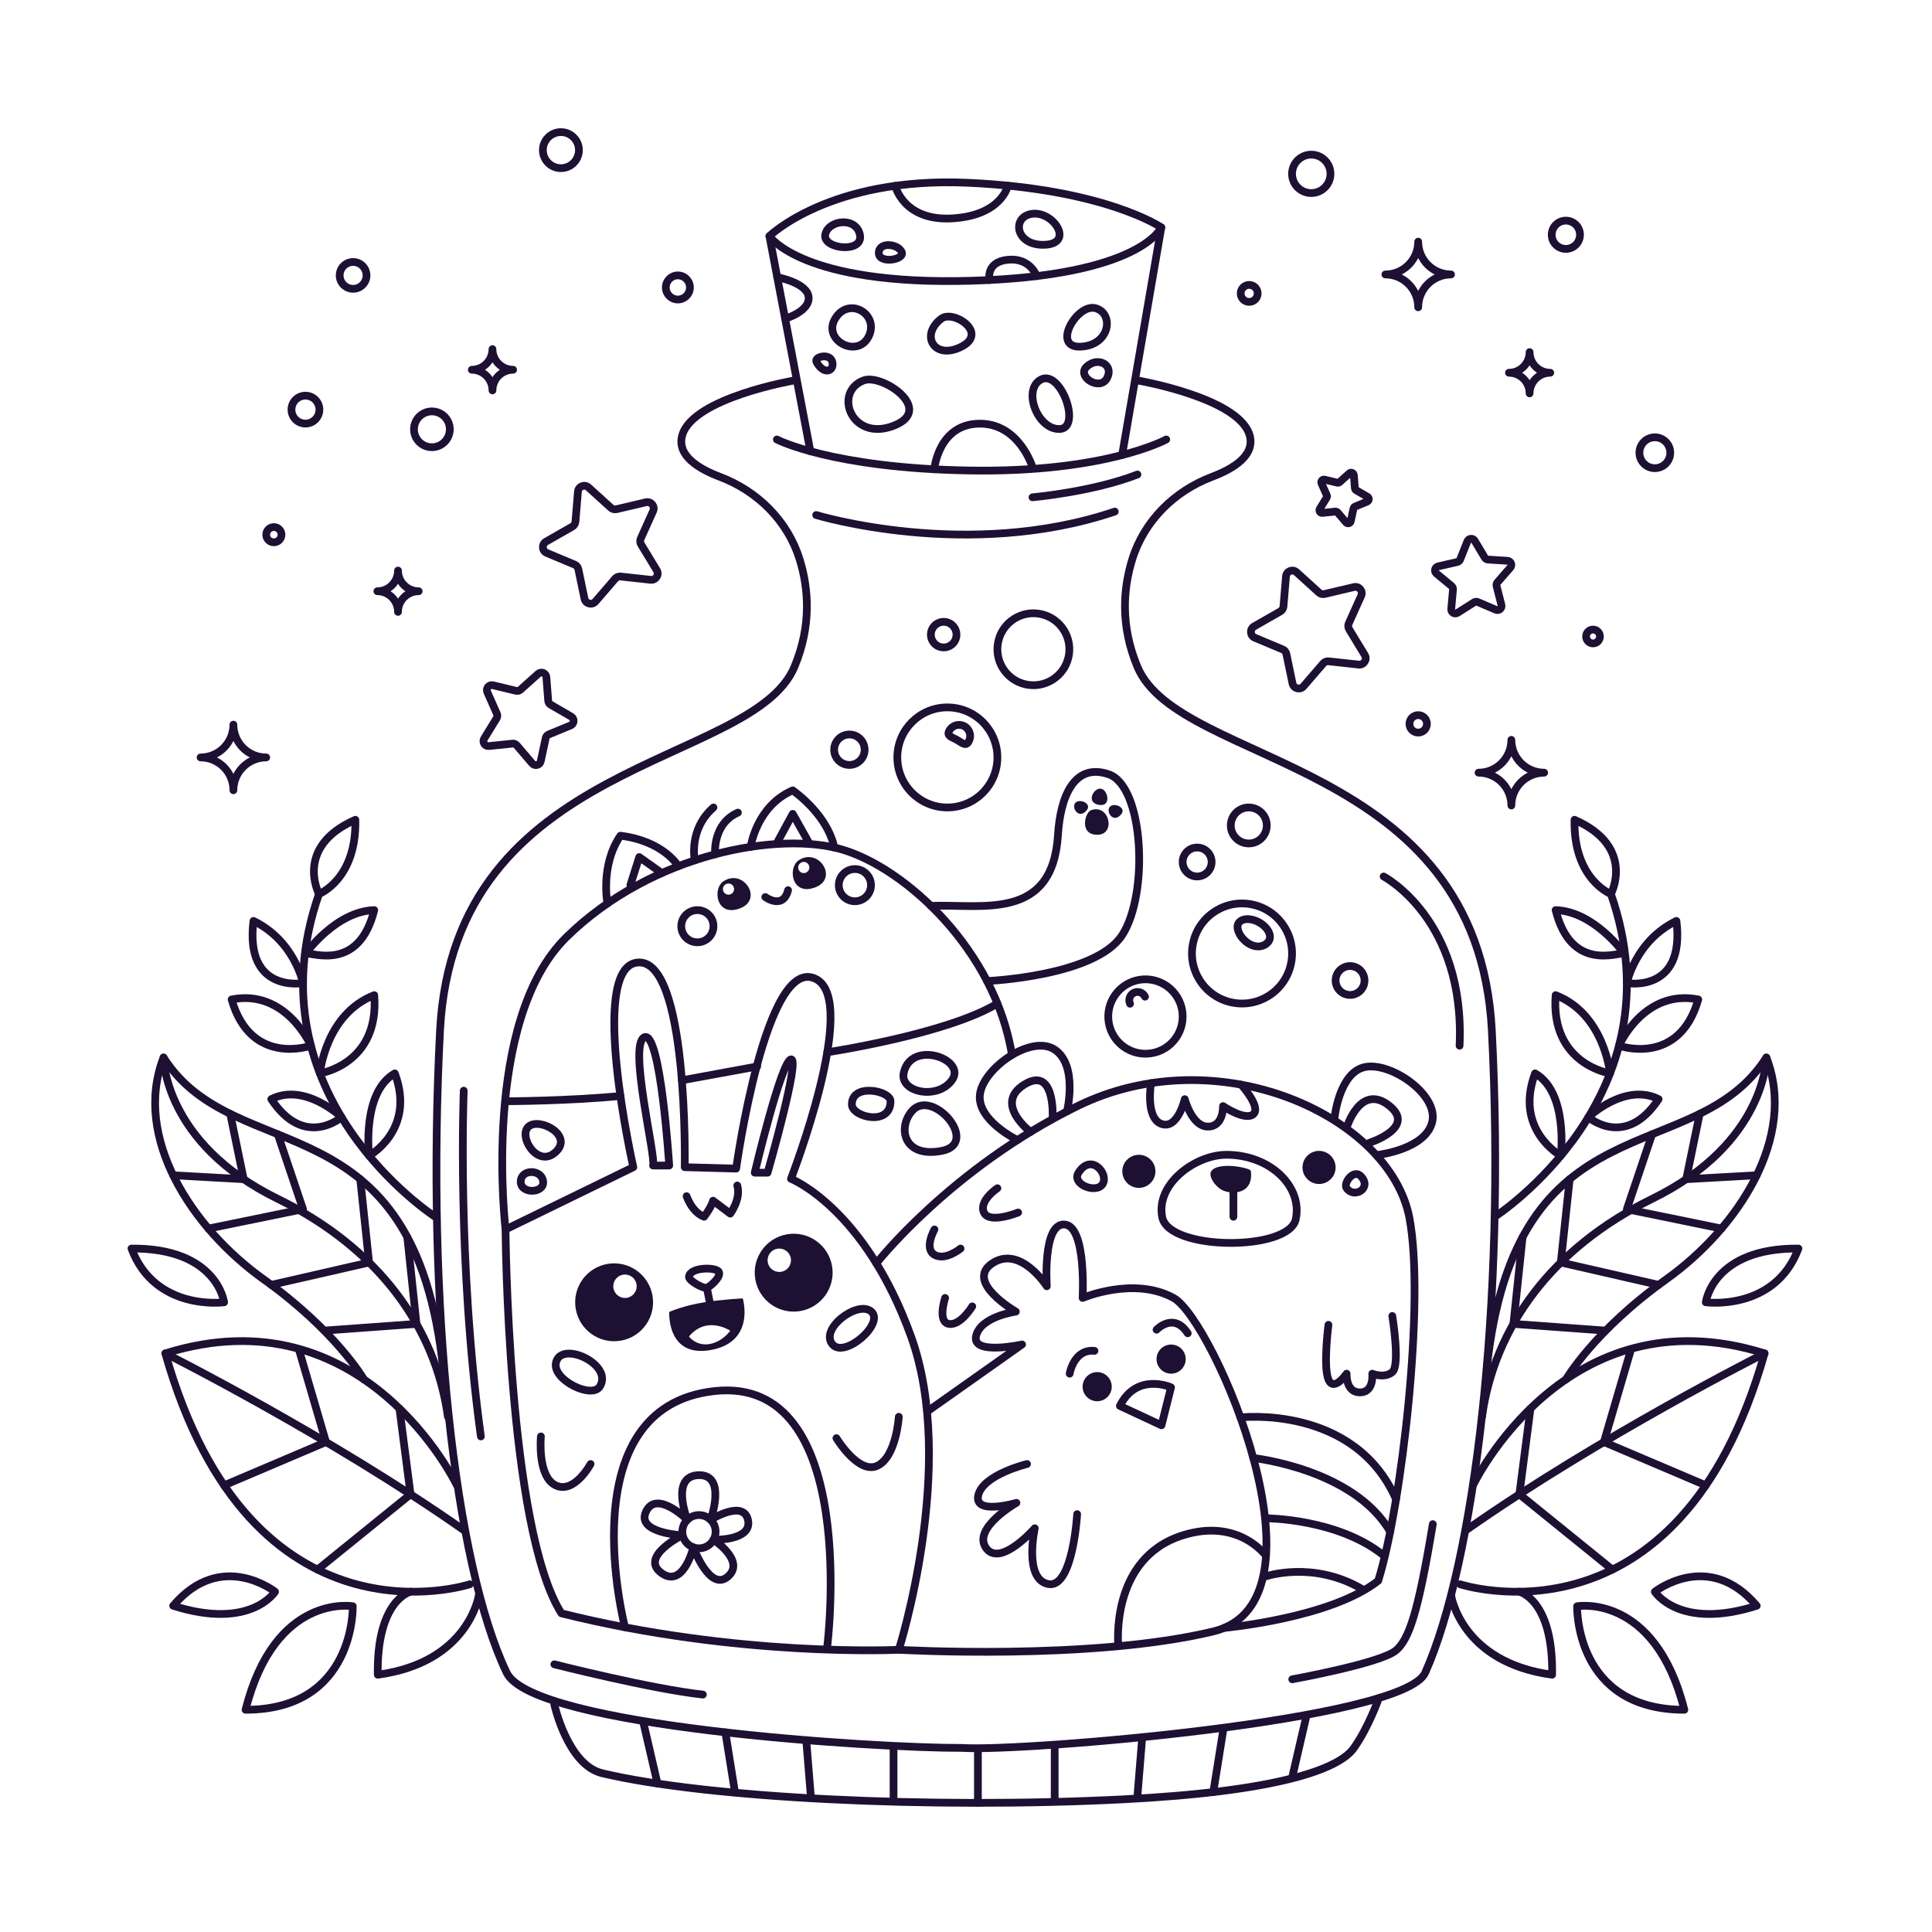 <?xml version="1.0" encoding="UTF-8"?><svg xmlns="http://www.w3.org/2000/svg" viewBox="0 0 500 500"><rect x="0" y="0" width="500" height="500" fill="#808080" stroke="none"/><g id="BACKGROUND"><rect x="-.001" width="500" height="500" fill="#fff"/></g><g id="OBJECTS"><path d="M352.267,154.2l-3.208,7.126c-.221.49-.186,1.058.093,1.518l4.052,6.682c.702,1.158-.228,2.619-1.575,2.472l-7.769-.849c-.535-.058-1.064.15-1.415.557l-5.103,5.918c-.885,1.026-2.561.592-2.837-.734l-1.593-7.651c-.11-.527-.472-.965-.967-1.174l-7.206-3.025c-1.249-.524-1.355-2.253-.179-2.925l6.784-3.88c.467-.267.773-.747.817-1.283l.65-7.788c.113-1.35,1.724-1.985,2.727-1.074l5.786,5.253c.398.361.949.504,1.472.381l7.607-1.788c1.319-.31,2.42,1.026,1.864,2.262Z" fill="none" stroke="#1e1033" stroke-linecap="round" stroke-linejoin="round" stroke-width="2"/><path d="M169.029,132.255l-3.208,7.126c-.221.49-.186,1.058.093,1.518l4.052,6.682c.702,1.158-.228,2.619-1.575,2.472l-7.769-.849c-.535-.059-1.064.15-1.415.557l-5.103,5.918c-.885,1.026-2.561.592-2.838-.734l-1.593-7.651c-.11-.527-.471-.965-.967-1.174l-7.206-3.025c-1.249-.524-1.355-2.253-.179-2.925l6.784-3.88c.467-.267.773-.747.817-1.283l.65-7.788c.113-1.35,1.724-1.984,2.727-1.074l5.786,5.253c.398.361.949.504,1.472.381l7.607-1.788c1.319-.31,2.42,1.026,1.864,2.262Z" fill="none" stroke="#1e1033" stroke-linecap="round" stroke-linejoin="round" stroke-width="2"/><path d="M141.401,175.247l.475,6.114c.033.421.27.799.636,1.01l5.306,3.075c.92.533.829,1.889-.153,2.295l-5.668,2.341c-.39.161-.676.504-.764.917l-1.284,5.997c-.223,1.039-1.54,1.372-2.23.563l-3.978-4.667c-.274-.321-.688-.487-1.108-.444l-6.1.631c-1.057.109-1.781-1.041-1.225-1.947l3.209-5.226c.221-.36.251-.805.08-1.191l-2.485-5.606c-.431-.972.44-2.015,1.473-1.766l5.962,1.437c.41.099.843-.01,1.157-.292l4.564-4.096c.791-.71,2.053-.205,2.135.855Z" fill="none" stroke="#1e1033" stroke-linecap="round" stroke-linejoin="round" stroke-width="2"/><path d="M350.378,122.981l.26,3.347c.018.23.148.437.348.553l2.905,1.683c.503.292.454,1.034-.084,1.256l-3.103,1.282c-.214.088-.37.276-.419.502l-.703,3.283c-.122.569-.843.751-1.221.308l-2.178-2.555c-.15-.176-.377-.267-.607-.243l-3.339.346c-.579.06-.975-.57-.671-1.066l1.757-2.861c.121-.197.137-.441.044-.652l-1.361-3.069c-.236-.532.241-1.103.806-.967l3.264.787c.225.054.461-.006.633-.16l2.498-2.242c.433-.389,1.124-.112,1.169.468Z" fill="none" stroke="#1e1033" stroke-linecap="round" stroke-linejoin="round" stroke-width="2"/><path d="M390.875,146.887l-3.333,3.815c-.229.263-.315.621-.229.959l1.253,4.909c.217.851-.636,1.581-1.443,1.236l-4.658-1.991c-.321-.137-.688-.108-.983.079l-4.281,2.709c-.742.47-1.7-.116-1.622-.99l.454-5.046c.031-.347-.11-.688-.379-.91l-3.899-3.235c-.676-.561-.415-1.653.441-1.848l4.939-1.127c.34-.078.62-.317.749-.641l1.871-4.708c.324-.816,1.444-.906,1.894-.152l2.598,4.349c.179.299.494.491.842.514l5.056.325c.876.056,1.308,1.093.73,1.754Z" fill="none" stroke="#1e1033" stroke-linecap="round" stroke-linejoin="round" stroke-width="2"/><path d="M367.027,62.536c0,4.692-3.803,8.495-8.495,8.495h0c4.692,0,8.495,3.803,8.495,8.495,0-4.692,3.803-8.495,8.495-8.495h0c-4.692,0-8.495-3.803-8.495-8.495Z" fill="none" stroke="#1e1033" stroke-linecap="round" stroke-linejoin="round" stroke-width="2"/><path d="M391.138,191.472c0,4.692-3.803,8.495-8.495,8.495h0c4.692,0,8.495,3.803,8.495,8.495,0-4.692,3.803-8.495,8.495-8.495h0c-4.692,0-8.495-3.804-8.495-8.495Z" fill="none" stroke="#1e1033" stroke-linecap="round" stroke-linejoin="round" stroke-width="2"/><path d="M60.405,187.529c0,4.692-3.803,8.495-8.495,8.495h0c4.692,0,8.495,3.803,8.495,8.495,0-4.692,3.803-8.495,8.495-8.495h0c-4.692,0-8.495-3.804-8.495-8.495Z" fill="none" stroke="#1e1033" stroke-linecap="round" stroke-linejoin="round" stroke-width="2"/><path d="M395.858,91.122c0,2.952-2.393,5.345-5.345,5.345h0c2.952,0,5.345,2.393,5.345,5.345,0-2.952,2.393-5.345,5.345-5.345h0c-2.952,0-5.345-2.393-5.345-5.345Z" fill="none" stroke="#1e1033" stroke-linecap="round" stroke-linejoin="round" stroke-width="2"/><path d="M127.449,90.348c0,2.952-2.393,5.345-5.345,5.345h0c2.952,0,5.345,2.393,5.345,5.345,0-2.952,2.393-5.345,5.345-5.345h0c-2.952,0-5.345-2.393-5.345-5.345Z" fill="none" stroke="#1e1033" stroke-linecap="round" stroke-linejoin="round" stroke-width="2"/><path d="M103.004,147.666c0,2.952-2.393,5.345-5.345,5.345h0c2.952,0,5.345,2.393,5.345,5.345,0-2.952,2.393-5.345,5.345-5.345h0c-2.952,0-5.345-2.393-5.345-5.345Z" fill="none" stroke="#1e1033" stroke-linecap="round" stroke-linejoin="round" stroke-width="2"/><circle cx="111.776" cy="111.103" r="4.634" fill="none" stroke="#1e1033" stroke-linecap="round" stroke-linejoin="round" stroke-width="2"/><path d="M94.855,71.274c0,1.918-1.555,3.473-3.473,3.473s-3.473-1.555-3.473-3.473,1.555-3.473,3.473-3.473,3.473,1.555,3.473,3.473Z" fill="none" stroke="#1e1033" stroke-linecap="round" stroke-linejoin="round" stroke-width="2"/><path d="M72.846,138.379c0,1.09-.883,1.973-1.973,1.973s-1.973-.883-1.973-1.973.883-1.973,1.973-1.973,1.973.883,1.973,1.973Z" fill="none" stroke="#1e1033" stroke-linecap="round" stroke-linejoin="round" stroke-width="2"/><circle cx="79.05" cy="106.009" r="3.614" fill="none" stroke="#1e1033" stroke-linecap="round" stroke-linejoin="round" stroke-width="2"/><circle cx="405.243" cy="60.756" r="3.66" fill="none" stroke="#1e1033" stroke-linecap="round" stroke-linejoin="round" stroke-width="2"/><circle cx="428.273" cy="117.169" r="3.993" fill="none" stroke="#1e1033" stroke-linecap="round" stroke-linejoin="round" stroke-width="2"/><circle cx="412.273" cy="164.722" r="1.792" fill="none" stroke="#1e1033" stroke-linecap="round" stroke-linejoin="round" stroke-width="2"/><path d="M369.289,187.335c0,1.249-1.012,2.261-2.261,2.261s-2.261-1.012-2.261-2.261,1.012-2.261,2.261-2.261,2.261,1.012,2.261,2.261Z" fill="none" stroke="#1e1033" stroke-linecap="round" stroke-linejoin="round" stroke-width="2"/><circle cx="323.289" cy="75.933" r="2.198" fill="none" stroke="#1e1033" stroke-linecap="round" stroke-linejoin="round" stroke-width="2"/><circle cx="175.433" cy="74.394" r="3.12" fill="none" stroke="#1e1033" stroke-linecap="round" stroke-linejoin="round" stroke-width="2"/><path d="M344.326,44.99c0,2.746-2.226,4.972-4.971,4.972s-4.971-2.226-4.971-4.972,2.226-4.971,4.971-4.971,4.971,2.226,4.971,4.971Z" fill="none" stroke="#1e1033" stroke-linecap="round" stroke-linejoin="round" stroke-width="2"/><circle cx="145.162" cy="38.854" r="4.664" fill="none" stroke="#1e1033" stroke-linecap="round" stroke-linejoin="round" stroke-width="2"/><path d="M205.614,98.45s-26.332,4.489-29.058,14.216c-1.448,5.167,4.155,8.622,9.725,10.726,9.773,3.691,17.594,11.419,20.675,21.401,2.369,7.676,3.038,17.229-1.333,27.731-10.9,26.188-88.117,23.212-91.751,94.284-3.633,71.072,3.773,138.02,17.258,166.096,6.737,14.026,95.668,19.542,117.853,19.454,15.069,1.03,114.292-7.02,119.853-19.454,12.717-28.432,20.892-95.024,17.258-166.096-3.633-71.072-80.85-68.096-91.751-94.284-4.371-10.502-3.703-20.055-1.333-27.731,3.081-9.982,10.902-17.71,20.675-21.401,5.57-2.104,11.172-5.558,9.725-10.726-2.725-9.727-29.058-14.216-29.058-14.216" fill="none" stroke="#1e1033" stroke-linecap="round" stroke-linejoin="round" stroke-width="2"/><path d="M201.048,113.738s14.105,7.382,49.578,8.024c35.473.642,51.199-8.024,51.199-8.024" fill="none" stroke="#1e1033" stroke-linecap="round" stroke-linejoin="round" stroke-width="2"/><path d="M209.721,116.784l-10.598-55.682s15.726-15.405,51.351-13.801,50.067,11.554,50.067,11.554l-10.141,58.911" fill="none" stroke="#1e1033" stroke-linecap="round" stroke-linejoin="round" stroke-width="2"/><path d="M199.122,61.102s8.344,12.838,52.314,11.554,49.105-13.801,49.105-13.801" fill="none" stroke="#1e1033" stroke-linecap="round" stroke-linejoin="round" stroke-width="2"/><path d="M216.132,82.475c-3.344,5.596,5.777,10.401,8.666,4.624s-5.135-10.531-8.666-4.624Z" fill="none" stroke="#1e1033" stroke-linecap="round" stroke-linejoin="round" stroke-width="2"/><path d="M223.514,98.45c-7.939,2.981-3.209,15.929,7.703,11.757,10.912-4.172-2.888-13.564-7.703-11.757Z" fill="none" stroke="#1e1033" stroke-linecap="round" stroke-linejoin="round" stroke-width="2"/><path d="M283.531,79.763c-4.814-1.33-11.554,10.321-3.851,9.952,7.703-.37,8.666-8.622,3.851-9.952Z" fill="none" stroke="#1e1033" stroke-linecap="round" stroke-linejoin="round" stroke-width="2"/><path d="M269.409,98.222c-4.861,2.535-.963,12.984,4.814,12.806,5.777-.178.321-15.483-4.814-12.806Z" fill="none" stroke="#1e1033" stroke-linecap="round" stroke-linejoin="round" stroke-width="2"/><path d="M281.329,94.802c-2.933,2.568,3.273,6.533,5.145,3.106s-2.212-5.674-5.145-3.106Z" fill="none" stroke="#1e1033" stroke-linecap="round" stroke-linejoin="round" stroke-width="2"/><path d="M267.208,55.325c-5.501.642-4.539,8.345,3.164,8.024,7.703-.321,2.337-8.666-3.164-8.024Z" fill="none" stroke="#1e1033" stroke-linecap="round" stroke-linejoin="round" stroke-width="2"/><path d="M227.452,65.115c-.526,3.336,6.752,2.202,5.928.147-.823-2.055-5.517-2.758-5.928-.147Z" fill="none" stroke="#1e1033" stroke-linecap="round" stroke-linejoin="round" stroke-width="2"/><path d="M213.565,60.781c-.618,3.706,9.949,4.814,8.987,0s-8.345-3.851-8.987,0Z" fill="none" stroke="#1e1033" stroke-linecap="round" stroke-linejoin="round" stroke-width="2"/><path d="M211.318,93.693c1.848,3.428,4.645,2.421,4.088,0s-4.848-1.41-4.088,0Z" fill="none" stroke="#1e1033" stroke-linecap="round" stroke-linejoin="round" stroke-width="2"/><path d="M243.612,82.475c-5.587,4.236-1.851,10.836,5.21,7.248,7.061-3.588-2.075-9.625-5.21-7.248Z" fill="none" stroke="#1e1033" stroke-linecap="round" stroke-linejoin="round" stroke-width="2"/><path d="M211.228,133.284s39.143,11.971,77.274-.887" fill="none" stroke="#1e1033" stroke-linecap="round" stroke-linejoin="round" stroke-width="2"/><path d="M143.465,441.163s3.448,15.614,12.375,17.743c27.099,6.461,84.998,9.256,134.46,6.778,40.153-2.012,56.14-7.762,60.039-13.238,3.899-5.476,6.487-12.961,6.487-12.961" fill="none" stroke="#1e1033" stroke-linecap="round" stroke-linejoin="round" stroke-width="2"/><line x1="272.953" y1="452.446" x2="272.953" y2="466.047" fill="none" stroke="#1e1033" stroke-linecap="round" stroke-linejoin="round" stroke-width="2"/><line x1="295.603" y1="449.649" x2="294.321" y2="465.367" fill="none" stroke="#1e1033" stroke-linecap="round" stroke-linejoin="round" stroke-width="2"/><line x1="316.626" y1="447.4" x2="313.998" y2="463.813" fill="none" stroke="#1e1033" stroke-linecap="round" stroke-linejoin="round" stroke-width="2"/><line x1="338.156" y1="443.84" x2="334.432" y2="459.905" fill="none" stroke="#1e1033" stroke-linecap="round" stroke-linejoin="round" stroke-width="2"/><line x1="231.249" y1="452.446" x2="231.249" y2="466.047" fill="none" stroke="#1e1033" stroke-linecap="round" stroke-linejoin="round" stroke-width="2"/><line x1="208.657" y1="450.356" x2="209.881" y2="465.367" fill="none" stroke="#1e1033" stroke-linecap="round" stroke-linejoin="round" stroke-width="2"/><line x1="187.725" y1="448.329" x2="190.204" y2="463.813" fill="none" stroke="#1e1033" stroke-linecap="round" stroke-linejoin="round" stroke-width="2"/><line x1="166.549" y1="446.012" x2="170.159" y2="461.586" fill="none" stroke="#1e1033" stroke-linecap="round" stroke-linejoin="round" stroke-width="2"/><path d="M334.432,434.6s23.022-4.167,26.866-7.497c3.321-2.877,5.657-9.402,9.511-32.656" fill="none" stroke="#1e1033" stroke-linecap="round" stroke-linejoin="round" stroke-width="2"/><path d="M120.015,282.265s-1.774,44.368,4.434,89.484" fill="none" stroke="#1e1033" stroke-linecap="round" stroke-linejoin="round" stroke-width="2"/><path d="M358.084,226.833s21.135,11.035,19.652,43.795" fill="none" stroke="#1e1033" stroke-linecap="round" stroke-linejoin="round" stroke-width="2"/><path d="M267.208,128.7s15.534-1.376,27.163-5.897" fill="none" stroke="#1e1033" stroke-linecap="round" stroke-linejoin="round" stroke-width="2"/><path d="M203.19,82.475s6.418-1.872,6.08-5.587-8.124-5.153-8.124-5.153" fill="none" stroke="#1e1033" stroke-linecap="round" stroke-linejoin="round" stroke-width="2"/><path d="M231.674,48.091s2.136,9.211,14.856,8.423c12.72-.788,14.296-8.423,14.296-8.423" fill="none" stroke="#1e1033" stroke-linecap="round" stroke-linejoin="round" stroke-width="2"/><path d="M256.102,72.471s-1.13-4.663,4.724-5.245c5.853-.582,7.453,4.227,7.453,4.227" fill="none" stroke="#1e1033" stroke-linecap="round" stroke-linejoin="round" stroke-width="2"/><path d="M241.785,121.446s1.03-11.576,11.499-11.801,13.924,11.257,13.924,11.257" fill="none" stroke="#1e1033" stroke-linecap="round" stroke-linejoin="round" stroke-width="2"/><line x1="253.081" y1="453.032" x2="253.081" y2="466.578" fill="none" stroke="#1e1033" stroke-linecap="round" stroke-linejoin="round" stroke-width="2"/><path d="M143.465,430.722s24.949,6.353,38.443,7.836" fill="none" stroke="#1e1033" stroke-linecap="round" stroke-linejoin="round" stroke-width="2"/><path d="M173.199,339.522s3.722-1.66,9.081-2.49c5.359-.829,9.95-1.004,9.95-1.004,0,0,3.377,11.184-8.179,13.338-11.556,2.154-10.852-9.844-10.852-9.844Z" fill="#1e1033"/><path d="M168.879,335.392c.906,5.493-2.812,10.68-8.305,11.586-5.493.906-10.68-2.812-11.587-8.305-.906-5.493,2.812-10.68,8.305-11.586,5.493-.906,10.68,2.812,11.587,8.305Z" fill="#1e1033"/><path d="M164.732,332.388c.272,1.65-.845,3.208-2.494,3.48-1.65.272-3.208-.845-3.48-2.494-.272-1.65.845-3.208,2.494-3.48,1.65-.272,3.208.845,3.48,2.494Z" fill="#fff"/><path d="M215.347,327.726c.906,5.493-2.812,10.68-8.305,11.586-5.493.906-10.68-2.812-11.587-8.305-.906-5.493,2.812-10.68,8.305-11.586,5.493-.906,10.68,2.812,11.587,8.305Z" fill="#1e1033"/><path d="M204.663,325.659c.272,1.65-.845,3.208-2.494,3.48-1.65.272-3.208-.845-3.48-2.494-.272-1.65.845-3.208,2.494-3.48,1.65-.272,3.208.845,3.48,2.494Z" fill="#fff"/><path d="M178.297,345.886s1.817,2.494,5.237,1.964c3.42-.529,5.454-3.454,5.454-3.454,0,0-6.048-4.08-10.691,1.489Z" fill="#fff"/><path d="M130.837,318.18s.484,77.274,14.45,99.346c45.781,11.479,87.321,9.436,87.321,9.436,0,0,15.2-47.715,3.179-81.055-12.021-33.339-31.085-40.837-31.085-40.837,0,0,17.755-45.786,6.524-51.672-12.992-6.81-20.715,49.037-20.715,49.037l-13.302-.368s1.016-54.84-12.439-52.942c-12.519,1.766-.863,52.942-.863,52.942l-33.073,16.113Z" fill="none" stroke="#1e1033" stroke-linecap="round" stroke-linejoin="round" stroke-width="2"/><path d="M169.015,301.636c.79-2.289-6.459-31.287-2.262-33.195,4.197-1.908,6.438,33.195,6.438,33.195h-4.176Z" fill="none" stroke="#1e1033" stroke-linecap="round" stroke-linejoin="round" stroke-width="2"/><path d="M195.32,303.488s6.891-28.942,9.384-29.324c2.493-.381-6.056,29.324-6.056,29.324h-3.328Z" fill="none" stroke="#1e1033" stroke-linecap="round" stroke-linejoin="round" stroke-width="2"/><path d="M143.86,352.764c-.823,4.389,9.27,9.303,11.35,6.105,3.723-5.723-10.205-12.209-11.35-6.105Z" fill="none" stroke="#1e1033" stroke-linecap="round" stroke-linejoin="round" stroke-width="2"/><path d="M215.483,347.967c3.167,3.608,13.462-5.427,10.028-8.518s-13.569,4.484-10.028,8.518Z" fill="none" stroke="#1e1033" stroke-linecap="round" stroke-linejoin="round" stroke-width="2"/><path d="M161.745,421.143s-14.858-56.933,23.118-61.13c37.977-4.197,29.237,66.02,29.237,66.02" fill="none" stroke="#1e1033" stroke-linecap="round" stroke-linejoin="round" stroke-width="2"/><path d="M178.299,330.424c-.109,1.018,3.823,3.172,4.641,2.865s3.751-2.795,3.103-4.109c-.648-1.314-7.471-1.314-7.743,1.244Z" fill="none" stroke="#1e1033" stroke-linecap="round" stroke-linejoin="round" stroke-width="2"/><path d="M185.198,396.401c0,2.377-1.927,4.305-4.305,4.305s-4.305-1.927-4.305-4.305,1.927-4.305,4.305-4.305,4.305,1.927,4.305,4.305Z" fill="none" stroke="#1e1033" stroke-linecap="round" stroke-linejoin="round" stroke-width="2"/><path d="M177.888,393.32s-4.561-11.441,3.005-11.553c7.256-.108,3.003,11.553,3.003,11.553,0,0,8.683-5.45,9.714.208.961,5.278-8.951,4.955-8.951,4.955,0,0,8.483,5.587,3.63,9.607-4.647,3.849-8.846-7.64-8.846-7.64,0,0-2.574,10.728-8.236,6.66-5.862-4.212,5.381-9.787,5.381-9.787,0,0-11.91-.536-9.441-6.035,2.66-5.926,10.741,2.032,10.741,2.032Z" fill="none" stroke="#1e1033" stroke-linecap="round" stroke-linejoin="round" stroke-width="2"/><line x1="182.94" y1="333.29" x2="183.642" y2="336.833" fill="none" stroke="#1e1033" stroke-linecap="round" stroke-linejoin="round" stroke-width="2"/><path d="M177.69,309.573s1.329,4.09,4.526,5.323c2.031-2.701,2.323-4.158,2.323-4.158l4.45,3.351s2.836-3.788,1.816-7.285" fill="none" stroke="#1e1033" stroke-linecap="round" stroke-linejoin="round" stroke-width="2"/><path d="M216.468,372.192s5.725,9.5,10.622,7.134c4.897-2.366,5.519-12.658,5.519-12.658" fill="none" stroke="#1e1033" stroke-linecap="round" stroke-linejoin="round" stroke-width="2"/><path d="M139.984,371.749s-.989,10.353,3.828,12.659c4.818,2.306,9.03-5.525,9.03-5.525" fill="none" stroke="#1e1033" stroke-linecap="round" stroke-linejoin="round" stroke-width="2"/><path d="M232.609,426.962s49.752,2.874,81.421-4.757c31.668-7.631,0-80.639-10.302-86.296-10.302-5.657-23.548,0-23.548,0,0,0,1.037-18.629-4.686-19.011-5.723-.381-4.579,15.983-4.579,15.983,0,0-6.868-10.758-14.117-5.93-7.249,4.828,6.105,12.498,6.105,12.498,0,0-9.157,1.236-10.302,6.322-1.145,5.086,11.912,2.175,11.912,2.175l-24.098,17.028" fill="none" stroke="#1e1033" stroke-linecap="round" stroke-linejoin="round" stroke-width="2"/><path d="M289.823,363.849l10.768,5.019,2.471-9.824s-8.837-3.978-13.24,4.805Z" fill="none" stroke="#1e1033" stroke-linecap="round" stroke-linejoin="round" stroke-width="2"/><path d="M287.721,358.869c0,2.082-1.688,3.771-3.771,3.771s-3.771-1.688-3.771-3.771,1.688-3.771,3.771-3.771,3.771,1.688,3.771,3.771Z" fill="#1e1033"/><path d="M306.858,351.737c0,2.083-1.688,3.771-3.771,3.771s-3.771-1.688-3.771-3.771,1.688-3.771,3.771-3.771,3.771,1.688,3.771,3.771Z" fill="#1e1033"/><path d="M265.792,378.884s-11.33,2.741-12.609,8.041c-1.279,5.299,9.868,2.01,9.868,2.01,0,0-11.513,6.579-7.858,11.695,3.655,5.117,12.609-5.117,12.609-5.117,0,0-2.924,13.157,3.472,14.436,6.396,1.279,7.492-18.091,7.492-18.091" fill="none" stroke="#1e1033" stroke-linecap="round" stroke-linejoin="round" stroke-width="2"/><path d="M289.417,426.033s-2.311-22.72,16.676-28.693c14.521-4.569,21.548,5.305,21.548,5.305" fill="none" stroke="#1e1033" stroke-linecap="round" stroke-linejoin="round" stroke-width="2"/><path d="M276.828,355.508s1.046-6.428,6.424-5.912" fill="none" stroke="#1e1033" stroke-linecap="round" stroke-linejoin="round" stroke-width="2"/><path d="M299.317,344.13s4.42-4.679,8.066.926" fill="none" stroke="#1e1033" stroke-linecap="round" stroke-linejoin="round" stroke-width="2"/><path d="M316.816,421.302s27.45-2.457,39.861-12.199c6.093-19.386,12.158-72.333,8.088-93.875-4.988-26.404-49.549-46.862-85.998-28.931-32.781,16.126-51.969,40.653-51.969,40.653" fill="none" stroke="#1e1033" stroke-linecap="round" stroke-linejoin="round" stroke-width="2"/><path d="M276.143,287.622s2.87-11.883-3.138-15.953c-6.009-4.071-18.414,4.652-19.384,11.436-.969,6.784,9.7,11.943,9.7,11.943" fill="none" stroke="#1e1033" stroke-linecap="round" stroke-linejoin="round" stroke-width="2"/><path d="M266.693,292.936s-9.583-7.264-1.636-12.23,7.366,8.119,7.366,8.119" fill="none" stroke="#1e1033" stroke-linecap="round" stroke-linejoin="round" stroke-width="2"/><path d="M356.759,298.855s12.143-1.414,13.885-8.459c1.743-7.046-10.73-15.672-17.431-14.236-6.701,1.435-7.854,13.229-7.854,13.229" fill="none" stroke="#1e1033" stroke-linecap="round" stroke-linejoin="round" stroke-width="2"/><path d="M348.506,291.824s3.504-11.503,10.911-5.762c7.407,5.741-5.073,9.718-5.073,9.718" fill="none" stroke="#1e1033" stroke-linecap="round" stroke-linejoin="round" stroke-width="2"/><path d="M317.378,298.855c-7.995,0-18.369,7.561-16.584,16.207,1.785,8.646,32.712,8.813,34.541.499,1.829-8.314-6.419-16.707-17.957-16.707Z" fill="none" stroke="#1e1033" stroke-linecap="round" stroke-linejoin="round" stroke-width="2"/><circle cx="294.738" cy="303.139" r="4.284" fill="#1e1033"/><circle cx="341.37" cy="302.132" r="4.284" fill="#1e1033"/><path d="M313.554,302.99c-1.002,1.219.782,3.845,2.445,4.842s4.453,1.12,6.119-.04c2.254-1.57,1.579-4.802,1.579-4.802-.166-.73-8.147-2.429-10.142,0Z" fill="#1e1033"/><line x1="319.207" y1="306.416" x2="319.207" y2="314.896" fill="none" stroke="#1e1033" stroke-linecap="round" stroke-linejoin="round" stroke-width="2"/><path d="M321.217,280.708s5.249,5.806,3.149,7.641c-2.1,1.835-7.853-2.09-7.853-2.09,0,0,.23,5.306-3.913,5.306s-5.984-7.108-5.984-7.108c0,0-1.808,7.914-6.025,6.418s-2.717-10.56-2.717-10.56" fill="none" stroke="#1e1033" stroke-linecap="round" stroke-linejoin="round" stroke-width="2"/><path d="M321.028,366.826s29.488-3.391,40.27,21.168" fill="none" stroke="#1e1033" stroke-linecap="round" stroke-linejoin="round" stroke-width="2"/><path d="M343.798,342.866s-1.397,10.81,0,14.149,4.708-1.508,4.708-1.508c0,0-.285,4.847,3.439,4.847s3.191-4.847,3.191-4.847c0,0,3.094,1.317,5.189-.409,2.095-1.727,0-14.53,0-14.53" fill="none" stroke="#1e1033" stroke-linecap="round" stroke-linejoin="round" stroke-width="2"/><path d="M279.118,303.488c-1.91,3.011,4.623,5.554,6.252,2.928,1.63-2.627-2.96-8.117-6.252-2.928Z" fill="none" stroke="#1e1033" stroke-linecap="round" stroke-linejoin="round" stroke-width="2"/><path d="M348.506,307.512c1.989,2.753,6.63,0,3.711-3.088-1.907-2.017-4.655,1.782-3.711,3.088Z" fill="none" stroke="#1e1033" stroke-linecap="round" stroke-linejoin="round" stroke-width="2"/><path d="M241.841,318.18s-2.793,4.93,0,6.559c2.793,1.629,6.751-1.616,6.751-1.616" fill="none" stroke="#1e1033" stroke-linecap="round" stroke-linejoin="round" stroke-width="2"/><path d="M258.126,307.512s-4.879,3.261-3.482,6.287c1.397,3.026,8.846,0,8.846,0" fill="none" stroke="#1e1033" stroke-linecap="round" stroke-linejoin="round" stroke-width="2"/><path d="M244.595,335.909s-2.056,6.208.97,6.714c3.026.506,6.052-4.533,6.052-4.533" fill="none" stroke="#1e1033" stroke-linecap="round" stroke-linejoin="round" stroke-width="2"/><path d="M324.35,377.331s26.01,2.801,35.427,19.07" fill="none" stroke="#1e1033" stroke-linecap="round" stroke-linejoin="round" stroke-width="2"/><path d="M327.641,392.933s18.511.016,30.443,9.603" fill="none" stroke="#1e1033" stroke-linecap="round" stroke-linejoin="round" stroke-width="2"/><path d="M327.641,407.947s12.027-4.07,24.576,3.136" fill="none" stroke="#1e1033" stroke-linecap="round" stroke-linejoin="round" stroke-width="2"/><path d="M130.837,318.18s-6.389-53.941,15.781-75.667,55.125-27.49,71.458-22.613c16.333,4.877,39.4,25.995,43.829,53.124" fill="none" stroke="#1e1033" stroke-linecap="round" stroke-linejoin="round" stroke-width="2"/><path d="M255.446,253.89s27.946-1.179,34.935-11.821c6.989-10.641,5.652-38.575-3.434-41.678-9.086-3.104-12.553,6.047-13.142,15.675-1.373,22.461-19.742,17.84-32.895,18.375" fill="none" stroke="#1e1033" stroke-linecap="round" stroke-linejoin="round" stroke-width="2"/><path d="M278.666,207.488c-1.72.86.084,4.469,2.192,2.614s-.843-3.288-2.192-2.614Z" fill="#1e1033"/><path d="M287.591,208.521c-1.72.86.084,4.469,2.192,2.614,2.108-1.855-.843-3.288-2.192-2.614Z" fill="#1e1033"/><path d="M284.877,204.1c-1.855-.221-3.921,3.586-.506,4.197,3.376.604,2.361-3.976.506-4.197Z" fill="#1e1033"/><path d="M282.39,209.665c-1.673.595-3.133,6.476,1.671,6.371,4.804-.105,3.029-8.042-1.671-6.371Z" fill="#1e1033"/><path d="M187.188,228.103c-2.835,1.92-1.829,9.311,4.323,6.983s.831-10.475-4.323-6.983Z" fill="#1e1033"/><path d="M206.668,222.665c-2.835,1.92-1.829,9.311,4.323,6.983s.831-10.475-4.323-6.983Z" fill="#1e1033"/><path d="M198.052,232.153s4.589,3.382,5.9-1.771" fill="none" stroke="#1e1033" stroke-linecap="round" stroke-linejoin="round" stroke-width="2"/><circle cx="180.48" cy="239.701" r="4.166" fill="none" stroke="#1e1033" stroke-linecap="round" stroke-linejoin="round" stroke-width="2"/><circle cx="221.246" cy="229.076" r="4.166" fill="none" stroke="#1e1033" stroke-linecap="round" stroke-linejoin="round" stroke-width="2"/><path d="M130.837,285.002s16.405-.045,29.727-1.37" fill="none" stroke="#1e1033" stroke-linecap="round" stroke-linejoin="round" stroke-width="2"/><line x1="176.471" y1="279.581" x2="195.944" y2="276.002" fill="none" stroke="#1e1033" stroke-linecap="round" stroke-linejoin="round" stroke-width="2"/><path d="M214.1,272.327s31.03-4.69,44.026-12.613" fill="none" stroke="#1e1033" stroke-linecap="round" stroke-linejoin="round" stroke-width="2"/><path d="M157.207,233.816s-1.919-9.848,3.358-17.535c11.269,1.398,14.989,7.899,14.989,7.899" fill="none" stroke="#1e1033" stroke-linecap="round" stroke-linejoin="round" stroke-width="2"/><polyline points="163.135 229.076 165.436 221.807 171.277 225.952" fill="none" stroke="#1e1033" stroke-linecap="round" stroke-linejoin="round" stroke-width="2"/><path d="M194.274,219.162s1.443-10.524,10.885-14.62c9.828,7.309,10.722,14.795,10.722,14.795" fill="none" stroke="#1e1033" stroke-linecap="round" stroke-linejoin="round" stroke-width="2"/><polyline points="201.002 218.283 205.159 210.625 209.457 218.283" fill="none" stroke="#1e1033" stroke-linecap="round" stroke-linejoin="round" stroke-width="2"/><path d="M233.875,277.676c-1.071,4.997,8.808,7.136,12.545,1.79,3.737-5.347-10.676-10.51-12.545-1.79Z" fill="none" stroke="#1e1033" stroke-linecap="round" stroke-linejoin="round" stroke-width="2"/><path d="M236.113,287.428c-3.84,4.23-2.463,12.334,7.597,10.419,10.06-1.915-2.301-16.254-7.597-10.419Z" fill="none" stroke="#1e1033" stroke-linecap="round" stroke-linejoin="round" stroke-width="2"/><path d="M220.473,285.94c.11,3.138,9.996,5.625,9.996-.938,0-2.794-10.197-4.784-9.996.938Z" fill="none" stroke="#1e1033" stroke-linecap="round" stroke-linejoin="round" stroke-width="2"/><circle cx="188.533" cy="230.097" r="1.443" fill="#fff"/><circle cx="208.014" cy="224.509" r="1.443" fill="#fff"/><path d="M179.812,222.653s-1.713-7.973,4.835-13.682" fill="none" stroke="#1e1033" stroke-linecap="round" stroke-linejoin="round" stroke-width="2"/><path d="M185.07,221.088s-.748-7.848,5.903-10.786" fill="none" stroke="#1e1033" stroke-linecap="round" stroke-linejoin="round" stroke-width="2"/><path d="M136.786,291.565c-2.789,2.481,2.37,10.898,7.026,6.57,4.656-4.327-4.237-9.052-7.026-6.57Z" fill="none" stroke="#1e1033" stroke-linecap="round" stroke-linejoin="round" stroke-width="2"/><path d="M134.764,305.755c-.112,3.306,6.142,3.166,5.804,0-.337-3.165-5.693-3.306-5.804,0Z" fill="none" stroke="#1e1033" stroke-linecap="round" stroke-linejoin="round" stroke-width="2"/><circle cx="321.434" cy="246.765" r="12.949" transform="translate(7.42 502.905) rotate(-76.718)" fill="none" stroke="#1e1033" stroke-linecap="round" stroke-linejoin="round" stroke-width="2"/><path d="M328.426,243.433c-.774,1.389-2.873,2.102-5.067.879-2.194-1.223-3.652-3.92-2.878-5.309s3.181-1.524,5.375-.3,3.345,3.341,2.57,4.73Z" fill="none" stroke="#1e1033" stroke-linecap="round" stroke-linejoin="round" stroke-width="2"/><circle cx="245.177" cy="196.022" r="12.949" fill="none" stroke="#1e1033" stroke-linecap="round" stroke-linejoin="round" stroke-width="2"/><path d="M250.712,191.878c-.774,1.389-1.683.372-3.072-.403s-2.732-1.013-1.958-2.402c.775-1.389,2.528-1.887,3.917-1.113,1.389.774,1.887,2.528,1.113,3.917Z" fill="none" stroke="#1e1033" stroke-linecap="round" stroke-linejoin="round" stroke-width="2"/><path d="M302.037,255.24c4.328,3.089,5.332,9.102,2.243,13.43-3.089,4.328-9.102,5.332-13.43,2.243-4.328-3.089-5.332-9.102-2.243-13.43,3.089-4.328,9.102-5.332,13.43-2.243Z" fill="none" stroke="#1e1033" stroke-linecap="round" stroke-linejoin="round" stroke-width="2"/><path d="M292.456,259.77c-.506-1.069-.05-2.345,1.019-2.851,1.069-.506,2.345-.05,2.851,1.019" fill="none" stroke="#1e1033" stroke-linecap="round" stroke-linejoin="round" stroke-width="2"/><path d="M313.566,223.085c0,2.07-1.678,3.747-3.747,3.747s-3.747-1.678-3.747-3.747,1.678-3.747,3.747-3.747,3.747,1.678,3.747,3.747Z" fill="none" stroke="#1e1033" stroke-linecap="round" stroke-linejoin="round" stroke-width="2"/><path d="M327.838,213.627c0,2.571-2.084,4.656-4.655,4.656s-4.656-2.084-4.656-4.656,2.084-4.656,4.656-4.656,4.655,2.084,4.655,4.656Z" fill="none" stroke="#1e1033" stroke-linecap="round" stroke-linejoin="round" stroke-width="2"/><circle cx="349.394" cy="253.75" r="3.74" fill="none" stroke="#1e1033" stroke-linecap="round" stroke-linejoin="round" stroke-width="2"/><circle cx="219.824" cy="194.024" r="3.943" fill="none" stroke="#1e1033" stroke-linecap="round" stroke-linejoin="round" stroke-width="2"/><circle cx="267.437" cy="168.024" r="9.311" transform="translate(42.464 389.702) rotate(-76.717)" fill="none" stroke="#1e1033" stroke-linecap="round" stroke-linejoin="round" stroke-width="2"/><path d="M247.537,164.242c0,1.83-1.483,3.313-3.313,3.313s-3.313-1.483-3.313-3.313,1.483-3.313,3.313-3.313,3.313,1.483,3.313,3.313Z" fill="none" stroke="#1e1033" stroke-linecap="round" stroke-linejoin="round" stroke-width="2"/><path d="M377.885,410.01s56.547,18.609,78.784-59.756c-51.462-16.102-75.449,34.121-75.449,34.121" fill="none" stroke="#1e1033" stroke-linecap="round" stroke-linejoin="round" stroke-width="2"/><path d="M456.669,350.255s-42.695,21.482-77.437,45.879" fill="none" stroke="#1e1033" stroke-linecap="round" stroke-linejoin="round" stroke-width="2"/><polyline points="441.455 384.408 415.091 373.194 421.937 349.804" fill="none" stroke="#1e1033" stroke-linecap="round" stroke-linejoin="round" stroke-width="2"/><polyline points="417.277 406.212 393.209 386.72 396.085 364.512" fill="none" stroke="#1e1033" stroke-linecap="round" stroke-linejoin="round" stroke-width="2"/><path d="M405.243,357.015s7.273-12.578,25.953-25.91c18.743-13.377,33.919-36.874,25.938-57.418-18.622,29.337-64.952,9.627-72.381,80.67" fill="none" stroke="#1e1033" stroke-linecap="round" stroke-linejoin="round" stroke-width="2"/><path d="M457.135,273.687s0,22.092-29.571,36.577c-25.927,12.7-40.826,33.193-44.025,56.403" fill="none" stroke="#1e1033" stroke-linecap="round" stroke-linejoin="round" stroke-width="2"/><path d="M386.844,314.896s48.343-31.173,30.053-83.541" fill="none" stroke="#1e1033" stroke-linecap="round" stroke-linejoin="round" stroke-width="2"/><path d="M421.028,254.429s15.157,2.691,12.829-16.091c-10.641,5.162-12.829,16.091-12.829,16.091Z" fill="none" stroke="#1e1033" stroke-linecap="round" stroke-linejoin="round" stroke-width="2"/><path d="M420.337,246.765c-1.777-.272-13.748,4.748-17.739-11.23,9.976.317,17.739,11.23,17.739,11.23Z" fill="none" stroke="#1e1033" stroke-linecap="round" stroke-linejoin="round" stroke-width="2"/><path d="M418.984,270.628s15.538,5.518,20.526-11.969c-14.101-2.807-20.526,11.969-20.526,11.969Z" fill="none" stroke="#1e1033" stroke-linecap="round" stroke-linejoin="round" stroke-width="2"/><path d="M416.671,277.791s-15.454-2.338-14.073-20.246c12.637,4.91,14.073,20.246,14.073,20.246Z" fill="none" stroke="#1e1033" stroke-linecap="round" stroke-linejoin="round" stroke-width="2"/><path d="M411.065,289.131s9.582,8.348,18.183-4.675c-8.692-4.377-18.183,4.675-18.183,4.675Z" fill="none" stroke="#1e1033" stroke-linecap="round" stroke-linejoin="round" stroke-width="2"/><path d="M403.937,299.103s-12.135-6.664-6.66-21.312c8.646,4.949,6.66,21.312,6.66,21.312Z" fill="none" stroke="#1e1033" stroke-linecap="round" stroke-linejoin="round" stroke-width="2"/><path d="M416.897,231.355s6.526-12.182-9.408-19.2c-.34,15.465,9.408,19.2,9.408,19.2Z" fill="none" stroke="#1e1033" stroke-linecap="round" stroke-linejoin="round" stroke-width="2"/><path d="M393.209,411.94s8.798,2.021,8.48,21.479c-23.604-3.19-26.137-20.527-26.137-20.527" fill="none" stroke="#1e1033" stroke-linecap="round" stroke-linejoin="round" stroke-width="2"/><path d="M408.157,415.693s20.096-3.509,27.751,26.794c-28.449,0-27.751-26.794-27.751-26.794Z" fill="none" stroke="#1e1033" stroke-linecap="round" stroke-linejoin="round" stroke-width="2"/><path d="M428.273,411.94s6.27,10.023,26.366,3.63c-12.44-14.686-26.366-3.63-26.366-3.63Z" fill="none" stroke="#1e1033" stroke-linecap="round" stroke-linejoin="round" stroke-width="2"/><polyline points="439.873 288.258 436.393 305.175 454.638 304.157" fill="none" stroke="#1e1033" stroke-linecap="round" stroke-linejoin="round" stroke-width="2"/><polyline points="427.564 293.554 421.03 312.937 445.516 317.956" fill="none" stroke="#1e1033" stroke-linecap="round" stroke-linejoin="round" stroke-width="2"/><polyline points="406.226 305.175 403.937 326.731 429.247 332.526" fill="none" stroke="#1e1033" stroke-linecap="round" stroke-linejoin="round" stroke-width="2"/><polyline points="394.044 320.177 391.672 342.623 415.091 344.328" fill="none" stroke="#1e1033" stroke-linecap="round" stroke-linejoin="round" stroke-width="2"/><path d="M441.456,337.032s1.805-14.094,23.975-13.908c-6.119,16.324-23.975,13.908-23.975,13.908Z" fill="none" stroke="#1e1033" stroke-linecap="round" stroke-linejoin="round" stroke-width="2"/><path d="M121.571,410.01s-56.547,18.609-78.784-59.756c51.462-16.102,75.449,34.121,75.449,34.121" fill="none" stroke="#1e1033" stroke-linecap="round" stroke-linejoin="round" stroke-width="2"/><path d="M42.787,350.255s42.695,21.482,77.437,45.879" fill="none" stroke="#1e1033" stroke-linecap="round" stroke-linejoin="round" stroke-width="2"/><polyline points="58.001 384.408 84.365 373.194 77.519 349.804" fill="none" stroke="#1e1033" stroke-linecap="round" stroke-linejoin="round" stroke-width="2"/><polyline points="82.179 406.212 106.247 386.72 103.371 364.512" fill="none" stroke="#1e1033" stroke-linecap="round" stroke-linejoin="round" stroke-width="2"/><path d="M94.213,357.015s-7.273-12.578-25.953-25.91c-18.743-13.377-33.919-36.874-25.938-57.418,18.622,29.337,64.952,9.627,72.381,80.67" fill="none" stroke="#1e1033" stroke-linecap="round" stroke-linejoin="round" stroke-width="2"/><path d="M42.322,273.687s0,22.092,29.571,36.577c25.927,12.7,40.826,33.193,44.025,56.403" fill="none" stroke="#1e1033" stroke-linecap="round" stroke-linejoin="round" stroke-width="2"/><path d="M112.612,314.896s-48.343-31.173-30.053-83.541" fill="none" stroke="#1e1033" stroke-linecap="round" stroke-linejoin="round" stroke-width="2"/><path d="M78.429,254.429s-15.157,2.691-12.829-16.091c10.641,5.162,12.829,16.091,12.829,16.091Z" fill="none" stroke="#1e1033" stroke-linecap="round" stroke-linejoin="round" stroke-width="2"/><path d="M79.119,246.765c1.777-.272,13.748,4.748,17.739-11.23-9.976.317-17.739,11.23-17.739,11.23Z" fill="none" stroke="#1e1033" stroke-linecap="round" stroke-linejoin="round" stroke-width="2"/><path d="M80.472,270.628s-15.538,5.518-20.526-11.969c14.101-2.807,20.526,11.969,20.526,11.969Z" fill="none" stroke="#1e1033" stroke-linecap="round" stroke-linejoin="round" stroke-width="2"/><path d="M82.786,277.791s15.454-2.338,14.073-20.246c-12.637,4.91-14.073,20.246-14.073,20.246Z" fill="none" stroke="#1e1033" stroke-linecap="round" stroke-linejoin="round" stroke-width="2"/><path d="M88.391,289.131s-9.582,8.348-18.183-4.675c8.692-4.377,18.183,4.675,18.183,4.675Z" fill="none" stroke="#1e1033" stroke-linecap="round" stroke-linejoin="round" stroke-width="2"/><path d="M95.519,299.103s12.135-6.664,6.66-21.312c-8.646,4.949-6.66,21.312-6.66,21.312Z" fill="none" stroke="#1e1033" stroke-linecap="round" stroke-linejoin="round" stroke-width="2"/><path d="M82.559,231.355s-6.526-12.182,9.408-19.2c.34,15.465-9.408,19.2-9.408,19.2Z" fill="none" stroke="#1e1033" stroke-linecap="round" stroke-linejoin="round" stroke-width="2"/><path d="M106.247,411.94s-8.798,2.021-8.48,21.479c23.604-3.19,26.137-20.527,26.137-20.527" fill="none" stroke="#1e1033" stroke-linecap="round" stroke-linejoin="round" stroke-width="2"/><path d="M91.299,415.693s-20.096-3.509-27.751,26.794c28.449,0,27.751-26.794,27.751-26.794Z" fill="none" stroke="#1e1033" stroke-linecap="round" stroke-linejoin="round" stroke-width="2"/><path d="M71.183,411.94s-6.27,10.023-26.366,3.63c12.44-14.686,26.366-3.63,26.366-3.63Z" fill="none" stroke="#1e1033" stroke-linecap="round" stroke-linejoin="round" stroke-width="2"/><polyline points="59.583 288.258 63.063 305.175 44.818 304.157" fill="none" stroke="#1e1033" stroke-linecap="round" stroke-linejoin="round" stroke-width="2"/><polyline points="71.892 293.554 78.426 312.937 53.94 317.956" fill="none" stroke="#1e1033" stroke-linecap="round" stroke-linejoin="round" stroke-width="2"/><polyline points="93.23 305.175 95.519 326.731 70.209 332.526" fill="none" stroke="#1e1033" stroke-linecap="round" stroke-linejoin="round" stroke-width="2"/><polyline points="105.412 320.177 107.784 342.623 84.365 344.328" fill="none" stroke="#1e1033" stroke-linecap="round" stroke-linejoin="round" stroke-width="2"/><path d="M58.001,337.032s-1.805-14.094-23.975-13.908c6.12,16.324,23.975,13.908,23.975,13.908Z" fill="none" stroke="#1e1033" stroke-linecap="round" stroke-linejoin="round" stroke-width="2"/></g></svg>